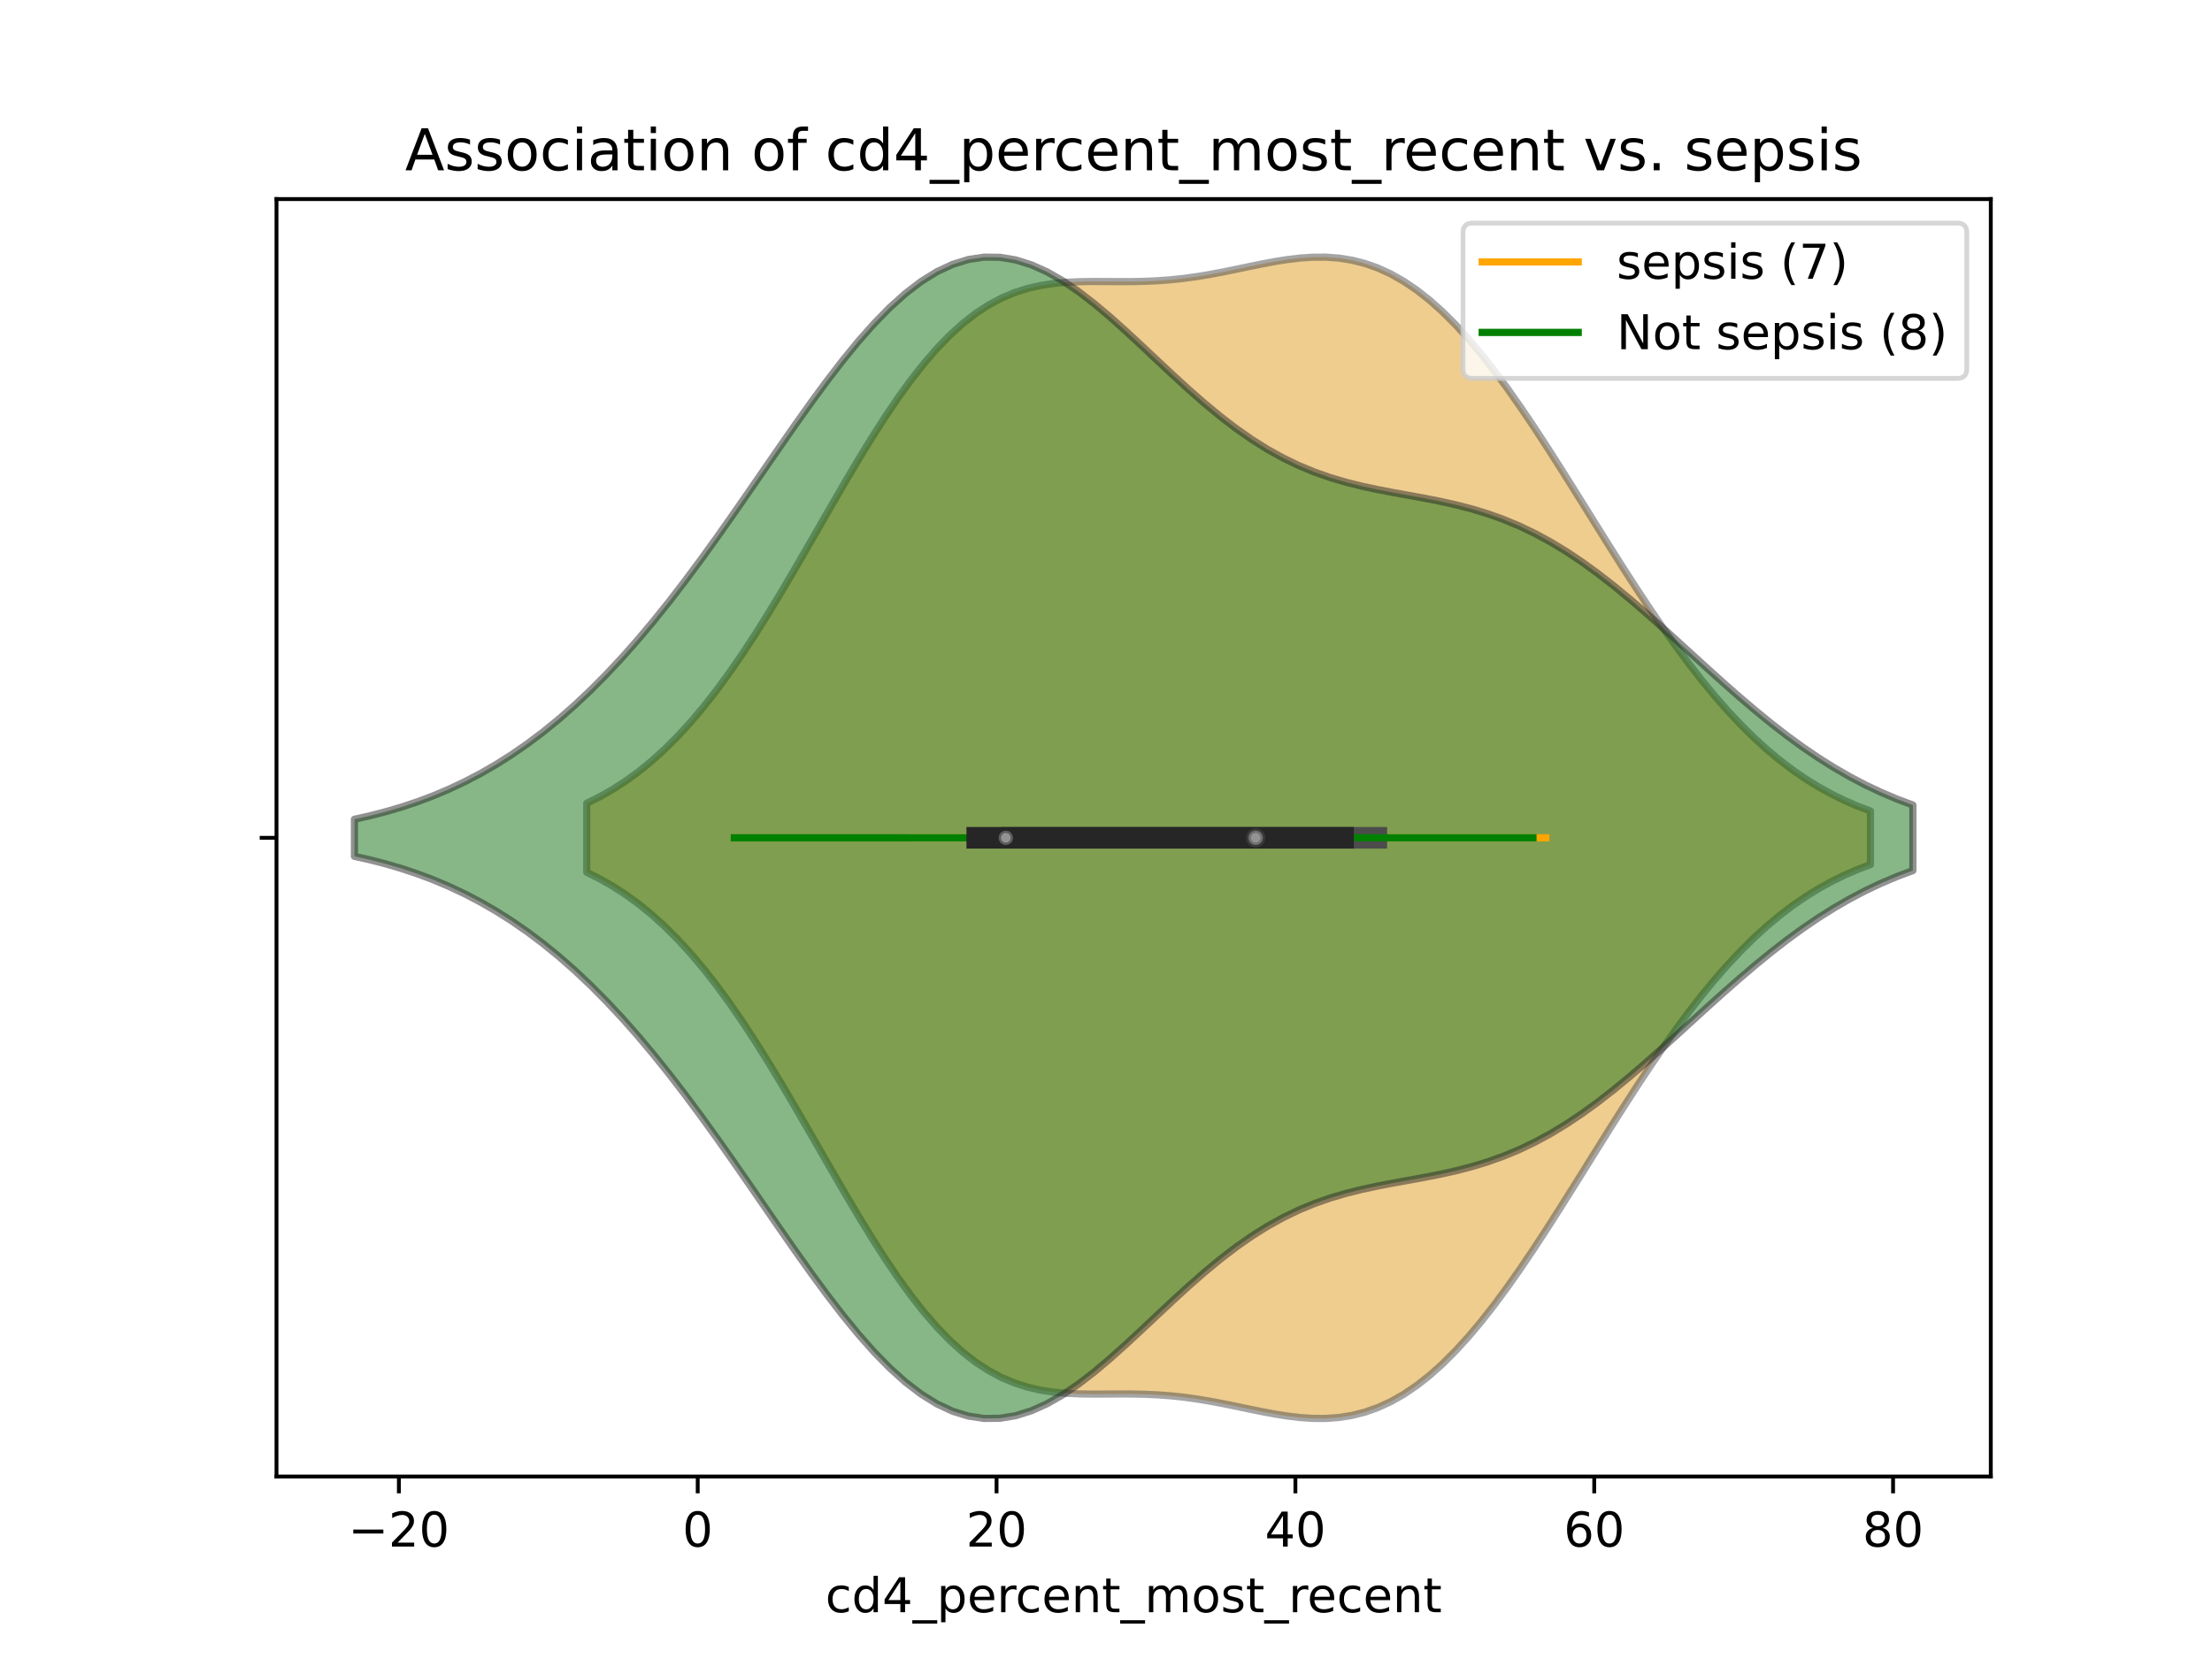 <?xml version="1.0" encoding="utf-8" standalone="no"?>
<!DOCTYPE svg PUBLIC "-//W3C//DTD SVG 1.1//EN"
  "http://www.w3.org/Graphics/SVG/1.1/DTD/svg11.dtd">
<!-- Created with matplotlib (https://matplotlib.org/) -->
<svg height="345.6pt" version="1.1" viewBox="0 0 460.8 345.6" width="460.8pt" xmlns="http://www.w3.org/2000/svg" xmlns:xlink="http://www.w3.org/1999/xlink">
 <defs>
  <style type="text/css">
*{stroke-linecap:butt;stroke-linejoin:round;}
  </style>
 </defs>
 <g id="figure_1">
  <g id="patch_1">
   <path d="M 0 345.6 
L 460.8 345.6 
L 460.8 0 
L 0 0 
z
" style="fill:#ffffff;"/>
  </g>
  <g id="axes_1">
   <g id="patch_2">
    <path d="M 57.6 307.584 
L 414.72 307.584 
L 414.72 41.472 
L 57.6 41.472 
z
" style="fill:#ffffff;"/>
   </g>
   <g id="PolyCollection_1">
    <defs>
     <path d="M 122.229 -163.877 
L 122.229 -178.267 
L 124.93 -179.611 
L 127.631 -181.148 
L 130.333 -182.891 
L 133.034 -184.854 
L 135.735 -187.051 
L 138.436 -189.49 
L 141.138 -192.18 
L 143.839 -195.124 
L 146.54 -198.321 
L 149.242 -201.768 
L 151.943 -205.455 
L 154.644 -209.369 
L 157.345 -213.49 
L 160.047 -217.793 
L 162.748 -222.251 
L 165.449 -226.827 
L 168.15 -231.486 
L 170.852 -236.184 
L 173.553 -240.877 
L 176.254 -245.521 
L 178.955 -250.068 
L 181.657 -254.473 
L 184.358 -258.693 
L 187.059 -262.687 
L 189.76 -266.419 
L 192.462 -269.858 
L 195.163 -272.98 
L 197.864 -275.769 
L 200.565 -278.214 
L 203.267 -280.315 
L 205.968 -282.077 
L 208.669 -283.516 
L 211.37 -284.652 
L 214.072 -285.514 
L 216.773 -286.133 
L 219.474 -286.547 
L 222.175 -286.796 
L 224.877 -286.919 
L 227.578 -286.959 
L 230.279 -286.952 
L 232.98 -286.936 
L 235.682 -286.94 
L 238.383 -286.992 
L 241.084 -287.11 
L 243.785 -287.308 
L 246.487 -287.591 
L 249.188 -287.959 
L 251.889 -288.403 
L 254.591 -288.909 
L 257.292 -289.457 
L 259.993 -290.022 
L 262.694 -290.575 
L 265.396 -291.086 
L 268.097 -291.52 
L 270.798 -291.844 
L 273.499 -292.025 
L 276.201 -292.032 
L 278.902 -291.835 
L 281.603 -291.407 
L 284.304 -290.728 
L 287.006 -289.777 
L 289.707 -288.543 
L 292.408 -287.015 
L 295.109 -285.19 
L 297.811 -283.068 
L 300.512 -280.655 
L 303.213 -277.959 
L 305.914 -274.995 
L 308.616 -271.778 
L 311.317 -268.33 
L 314.018 -264.674 
L 316.719 -260.834 
L 319.421 -256.838 
L 322.122 -252.715 
L 324.823 -248.495 
L 327.524 -244.208 
L 330.226 -239.884 
L 332.927 -235.554 
L 335.628 -231.246 
L 338.329 -226.989 
L 341.031 -222.81 
L 343.732 -218.733 
L 346.433 -214.781 
L 349.134 -210.974 
L 351.836 -207.33 
L 354.537 -203.863 
L 357.238 -200.585 
L 359.94 -197.506 
L 362.641 -194.63 
L 365.342 -191.962 
L 368.043 -189.501 
L 370.745 -187.246 
L 373.446 -185.193 
L 376.147 -183.335 
L 378.848 -181.664 
L 381.55 -180.172 
L 384.251 -178.847 
L 386.952 -177.678 
L 389.653 -176.654 
L 389.653 -165.49 
L 389.653 -165.49 
L 386.952 -164.466 
L 384.251 -163.297 
L 381.55 -161.972 
L 378.848 -160.48 
L 376.147 -158.809 
L 373.446 -156.951 
L 370.745 -154.898 
L 368.043 -152.643 
L 365.342 -150.182 
L 362.641 -147.514 
L 359.94 -144.638 
L 357.238 -141.559 
L 354.537 -138.281 
L 351.836 -134.814 
L 349.134 -131.17 
L 346.433 -127.363 
L 343.732 -123.411 
L 341.031 -119.334 
L 338.329 -115.155 
L 335.628 -110.898 
L 332.927 -106.59 
L 330.226 -102.26 
L 327.524 -97.936 
L 324.823 -93.649 
L 322.122 -89.429 
L 319.421 -85.306 
L 316.719 -81.31 
L 314.018 -77.47 
L 311.317 -73.814 
L 308.616 -70.366 
L 305.914 -67.149 
L 303.213 -64.185 
L 300.512 -61.489 
L 297.811 -59.076 
L 295.109 -56.954 
L 292.408 -55.129 
L 289.707 -53.601 
L 287.006 -52.367 
L 284.304 -51.416 
L 281.603 -50.737 
L 278.902 -50.309 
L 276.201 -50.112 
L 273.499 -50.119 
L 270.798 -50.3 
L 268.097 -50.624 
L 265.396 -51.058 
L 262.694 -51.569 
L 259.993 -52.122 
L 257.292 -52.687 
L 254.591 -53.235 
L 251.889 -53.741 
L 249.188 -54.185 
L 246.487 -54.553 
L 243.785 -54.836 
L 241.084 -55.034 
L 238.383 -55.152 
L 235.682 -55.204 
L 232.98 -55.208 
L 230.279 -55.192 
L 227.578 -55.185 
L 224.877 -55.225 
L 222.175 -55.348 
L 219.474 -55.597 
L 216.773 -56.011 
L 214.072 -56.63 
L 211.37 -57.492 
L 208.669 -58.628 
L 205.968 -60.067 
L 203.267 -61.829 
L 200.565 -63.93 
L 197.864 -66.375 
L 195.163 -69.164 
L 192.462 -72.286 
L 189.76 -75.725 
L 187.059 -79.457 
L 184.358 -83.451 
L 181.657 -87.671 
L 178.955 -92.076 
L 176.254 -96.623 
L 173.553 -101.267 
L 170.852 -105.96 
L 168.15 -110.658 
L 165.449 -115.317 
L 162.748 -119.893 
L 160.047 -124.351 
L 157.345 -128.654 
L 154.644 -132.775 
L 151.943 -136.689 
L 149.242 -140.376 
L 146.54 -143.823 
L 143.839 -147.02 
L 141.138 -149.964 
L 138.436 -152.654 
L 135.735 -155.093 
L 133.034 -157.29 
L 130.333 -159.253 
L 127.631 -160.996 
L 124.93 -162.533 
L 122.229 -163.877 
z
" id="m6e93155fbf" style="stroke:#4c4c4c;stroke-opacity:0.5;stroke-width:1.5;"/>
    </defs>
    <g clip-path="url(#pf383b14195)">
     <use style="fill:#df9c20;fill-opacity:0.5;stroke:#4c4c4c;stroke-opacity:0.5;stroke-width:1.5;" x="0" xlink:href="#m6e93155fbf" y="345.6"/>
    </g>
   </g>
   <g id="PolyCollection_2">
    <defs>
     <path d="M 73.833 -167.206 
L 73.833 -174.938 
L 77.112 -175.673 
L 80.391 -176.518 
L 83.671 -177.482 
L 86.95 -178.576 
L 90.229 -179.81 
L 93.509 -181.194 
L 96.788 -182.738 
L 100.067 -184.451 
L 103.347 -186.342 
L 106.626 -188.419 
L 109.905 -190.689 
L 113.185 -193.158 
L 116.464 -195.831 
L 119.743 -198.711 
L 123.023 -201.801 
L 126.302 -205.1 
L 129.581 -208.606 
L 132.861 -212.314 
L 136.14 -216.218 
L 139.42 -220.307 
L 142.699 -224.567 
L 145.978 -228.979 
L 149.258 -233.522 
L 152.537 -238.168 
L 155.816 -242.888 
L 159.096 -247.644 
L 162.375 -252.396 
L 165.654 -257.1 
L 168.934 -261.708 
L 172.213 -266.17 
L 175.492 -270.432 
L 178.772 -274.443 
L 182.051 -278.149 
L 185.33 -281.5 
L 188.61 -284.452 
L 191.889 -286.962 
L 195.168 -288.996 
L 198.448 -290.529 
L 201.727 -291.543 
L 205.006 -292.032 
L 208.286 -291.999 
L 211.565 -291.459 
L 214.844 -290.436 
L 218.124 -288.965 
L 221.403 -287.089 
L 224.682 -284.859 
L 227.962 -282.332 
L 231.241 -279.571 
L 234.52 -276.638 
L 237.8 -273.598 
L 241.079 -270.515 
L 244.358 -267.449 
L 247.638 -264.454 
L 250.917 -261.581 
L 254.196 -258.869 
L 257.476 -256.354 
L 260.755 -254.059 
L 264.034 -251.999 
L 267.314 -250.18 
L 270.593 -248.599 
L 273.872 -247.245 
L 277.152 -246.098 
L 280.431 -245.132 
L 283.71 -244.316 
L 286.99 -243.614 
L 290.269 -242.987 
L 293.548 -242.394 
L 296.828 -241.794 
L 300.107 -241.147 
L 303.386 -240.415 
L 306.666 -239.563 
L 309.945 -238.563 
L 313.224 -237.389 
L 316.504 -236.023 
L 319.783 -234.451 
L 323.062 -232.67 
L 326.342 -230.679 
L 329.621 -228.486 
L 332.9 -226.104 
L 336.18 -223.552 
L 339.459 -220.854 
L 342.739 -218.037 
L 346.018 -215.13 
L 349.297 -212.165 
L 352.577 -209.174 
L 355.856 -206.19 
L 359.135 -203.243 
L 362.415 -200.362 
L 365.694 -197.572 
L 368.973 -194.897 
L 372.253 -192.356 
L 375.532 -189.964 
L 378.811 -187.733 
L 382.091 -185.67 
L 385.37 -183.779 
L 388.649 -182.06 
L 391.929 -180.511 
L 395.208 -179.126 
L 398.487 -177.9 
L 398.487 -164.244 
L 398.487 -164.244 
L 395.208 -163.018 
L 391.929 -161.633 
L 388.649 -160.084 
L 385.37 -158.365 
L 382.091 -156.474 
L 378.811 -154.411 
L 375.532 -152.18 
L 372.253 -149.788 
L 368.973 -147.247 
L 365.694 -144.572 
L 362.415 -141.782 
L 359.135 -138.901 
L 355.856 -135.954 
L 352.577 -132.97 
L 349.297 -129.979 
L 346.018 -127.014 
L 342.739 -124.107 
L 339.459 -121.29 
L 336.18 -118.592 
L 332.9 -116.04 
L 329.621 -113.658 
L 326.342 -111.465 
L 323.062 -109.474 
L 319.783 -107.693 
L 316.504 -106.121 
L 313.224 -104.755 
L 309.945 -103.581 
L 306.666 -102.581 
L 303.386 -101.729 
L 300.107 -100.997 
L 296.828 -100.35 
L 293.548 -99.75 
L 290.269 -99.157 
L 286.99 -98.53 
L 283.71 -97.828 
L 280.431 -97.012 
L 277.152 -96.046 
L 273.872 -94.899 
L 270.593 -93.545 
L 267.314 -91.964 
L 264.034 -90.145 
L 260.755 -88.085 
L 257.476 -85.79 
L 254.196 -83.275 
L 250.917 -80.563 
L 247.638 -77.69 
L 244.358 -74.695 
L 241.079 -71.629 
L 237.8 -68.546 
L 234.52 -65.506 
L 231.241 -62.573 
L 227.962 -59.812 
L 224.682 -57.285 
L 221.403 -55.055 
L 218.124 -53.179 
L 214.844 -51.708 
L 211.565 -50.685 
L 208.286 -50.145 
L 205.006 -50.112 
L 201.727 -50.601 
L 198.448 -51.615 
L 195.168 -53.148 
L 191.889 -55.182 
L 188.61 -57.692 
L 185.33 -60.644 
L 182.051 -63.995 
L 178.772 -67.701 
L 175.492 -71.712 
L 172.213 -75.974 
L 168.934 -80.436 
L 165.654 -85.044 
L 162.375 -89.748 
L 159.096 -94.5 
L 155.816 -99.256 
L 152.537 -103.976 
L 149.258 -108.622 
L 145.978 -113.165 
L 142.699 -117.577 
L 139.42 -121.837 
L 136.14 -125.926 
L 132.861 -129.83 
L 129.581 -133.538 
L 126.302 -137.044 
L 123.023 -140.343 
L 119.743 -143.433 
L 116.464 -146.313 
L 113.185 -148.986 
L 109.905 -151.455 
L 106.626 -153.725 
L 103.347 -155.802 
L 100.067 -157.693 
L 96.788 -159.406 
L 93.509 -160.95 
L 90.229 -162.334 
L 86.95 -163.568 
L 83.671 -164.662 
L 80.391 -165.626 
L 77.112 -166.471 
L 73.833 -167.206 
z
" id="mebf86e908b" style="stroke:#262626;stroke-opacity:0.5;stroke-width:1.5;"/>
    </defs>
    <g clip-path="url(#pf383b14195)">
     <use style="fill:#107010;fill-opacity:0.5;stroke:#262626;stroke-opacity:0.5;stroke-width:1.5;" x="0" xlink:href="#mebf86e908b" y="345.6"/>
    </g>
   </g>
   <g id="matplotlib.axis_1">
    <g id="xtick_1">
     <g id="line2d_1">
      <defs>
       <path d="M 0 0 
L 0 3.5 
" id="m1d4e3c8582" style="stroke:#000000;stroke-width:0.8;"/>
      </defs>
      <g>
       <use style="stroke:#000000;stroke-width:0.8;" x="83.093" xlink:href="#m1d4e3c8582" y="307.584"/>
      </g>
     </g>
     <g id="text_1">
      <!-- −20 -->
      <defs>
       <path d="M 10.594 35.5 
L 73.188 35.5 
L 73.188 27.203 
L 10.594 27.203 
z
" id="DejaVuSans-8722"/>
       <path d="M 19.188 8.297 
L 53.609 8.297 
L 53.609 0 
L 7.328 0 
L 7.328 8.297 
Q 12.938 14.109 22.625 23.891 
Q 32.328 33.688 34.812 36.531 
Q 39.547 41.844 41.422 45.531 
Q 43.312 49.219 43.312 52.781 
Q 43.312 58.594 39.234 62.25 
Q 35.156 65.922 28.609 65.922 
Q 23.969 65.922 18.812 64.312 
Q 13.672 62.703 7.812 59.422 
L 7.812 69.391 
Q 13.766 71.781 18.938 73 
Q 24.125 74.219 28.422 74.219 
Q 39.75 74.219 46.484 68.547 
Q 53.219 62.891 53.219 53.422 
Q 53.219 48.922 51.531 44.891 
Q 49.859 40.875 45.406 35.406 
Q 44.188 33.984 37.641 27.219 
Q 31.109 20.453 19.188 8.297 
z
" id="DejaVuSans-50"/>
       <path d="M 31.781 66.406 
Q 24.172 66.406 20.328 58.906 
Q 16.5 51.422 16.5 36.375 
Q 16.5 21.391 20.328 13.891 
Q 24.172 6.391 31.781 6.391 
Q 39.453 6.391 43.281 13.891 
Q 47.125 21.391 47.125 36.375 
Q 47.125 51.422 43.281 58.906 
Q 39.453 66.406 31.781 66.406 
z
M 31.781 74.219 
Q 44.047 74.219 50.516 64.516 
Q 56.984 54.828 56.984 36.375 
Q 56.984 17.969 50.516 8.266 
Q 44.047 -1.422 31.781 -1.422 
Q 19.531 -1.422 13.062 8.266 
Q 6.594 17.969 6.594 36.375 
Q 6.594 54.828 13.062 64.516 
Q 19.531 74.219 31.781 74.219 
z
" id="DejaVuSans-48"/>
      </defs>
      <g transform="translate(72.541 322.182)scale(0.1 -0.1)">
       <use xlink:href="#DejaVuSans-8722"/>
       <use x="83.789" xlink:href="#DejaVuSans-50"/>
       <use x="147.412" xlink:href="#DejaVuSans-48"/>
      </g>
     </g>
    </g>
    <g id="xtick_2">
     <g id="line2d_2">
      <g>
       <use style="stroke:#000000;stroke-width:0.8;" x="145.347" xlink:href="#m1d4e3c8582" y="307.584"/>
      </g>
     </g>
     <g id="text_2">
      <!-- 0 -->
      <g transform="translate(142.166 322.182)scale(0.1 -0.1)">
       <use xlink:href="#DejaVuSans-48"/>
      </g>
     </g>
    </g>
    <g id="xtick_3">
     <g id="line2d_3">
      <g>
       <use style="stroke:#000000;stroke-width:0.8;" x="207.601" xlink:href="#m1d4e3c8582" y="307.584"/>
      </g>
     </g>
     <g id="text_3">
      <!-- 20 -->
      <g transform="translate(201.239 322.182)scale(0.1 -0.1)">
       <use xlink:href="#DejaVuSans-50"/>
       <use x="63.623" xlink:href="#DejaVuSans-48"/>
      </g>
     </g>
    </g>
    <g id="xtick_4">
     <g id="line2d_4">
      <g>
       <use style="stroke:#000000;stroke-width:0.8;" x="269.855" xlink:href="#m1d4e3c8582" y="307.584"/>
      </g>
     </g>
     <g id="text_4">
      <!-- 40 -->
      <defs>
       <path d="M 37.797 64.312 
L 12.891 25.391 
L 37.797 25.391 
z
M 35.203 72.906 
L 47.609 72.906 
L 47.609 25.391 
L 58.016 25.391 
L 58.016 17.188 
L 47.609 17.188 
L 47.609 0 
L 37.797 0 
L 37.797 17.188 
L 4.891 17.188 
L 4.891 26.703 
z
" id="DejaVuSans-52"/>
      </defs>
      <g transform="translate(263.492 322.182)scale(0.1 -0.1)">
       <use xlink:href="#DejaVuSans-52"/>
       <use x="63.623" xlink:href="#DejaVuSans-48"/>
      </g>
     </g>
    </g>
    <g id="xtick_5">
     <g id="line2d_5">
      <g>
       <use style="stroke:#000000;stroke-width:0.8;" x="332.109" xlink:href="#m1d4e3c8582" y="307.584"/>
      </g>
     </g>
     <g id="text_5">
      <!-- 60 -->
      <defs>
       <path d="M 33.016 40.375 
Q 26.375 40.375 22.484 35.828 
Q 18.609 31.297 18.609 23.391 
Q 18.609 15.531 22.484 10.953 
Q 26.375 6.391 33.016 6.391 
Q 39.656 6.391 43.531 10.953 
Q 47.406 15.531 47.406 23.391 
Q 47.406 31.297 43.531 35.828 
Q 39.656 40.375 33.016 40.375 
z
M 52.594 71.297 
L 52.594 62.312 
Q 48.875 64.062 45.094 64.984 
Q 41.312 65.922 37.594 65.922 
Q 27.828 65.922 22.672 59.328 
Q 17.531 52.734 16.797 39.406 
Q 19.672 43.656 24.016 45.922 
Q 28.375 48.188 33.594 48.188 
Q 44.578 48.188 50.953 41.516 
Q 57.328 34.859 57.328 23.391 
Q 57.328 12.156 50.688 5.359 
Q 44.047 -1.422 33.016 -1.422 
Q 20.359 -1.422 13.672 8.266 
Q 6.984 17.969 6.984 36.375 
Q 6.984 53.656 15.188 63.938 
Q 23.391 74.219 37.203 74.219 
Q 40.922 74.219 44.703 73.484 
Q 48.484 72.75 52.594 71.297 
z
" id="DejaVuSans-54"/>
      </defs>
      <g transform="translate(325.746 322.182)scale(0.1 -0.1)">
       <use xlink:href="#DejaVuSans-54"/>
       <use x="63.623" xlink:href="#DejaVuSans-48"/>
      </g>
     </g>
    </g>
    <g id="xtick_6">
     <g id="line2d_6">
      <g>
       <use style="stroke:#000000;stroke-width:0.8;" x="394.362" xlink:href="#m1d4e3c8582" y="307.584"/>
      </g>
     </g>
     <g id="text_6">
      <!-- 80 -->
      <defs>
       <path d="M 31.781 34.625 
Q 24.75 34.625 20.719 30.859 
Q 16.703 27.094 16.703 20.516 
Q 16.703 13.922 20.719 10.156 
Q 24.75 6.391 31.781 6.391 
Q 38.812 6.391 42.859 10.172 
Q 46.922 13.969 46.922 20.516 
Q 46.922 27.094 42.891 30.859 
Q 38.875 34.625 31.781 34.625 
z
M 21.922 38.812 
Q 15.578 40.375 12.031 44.719 
Q 8.5 49.078 8.5 55.328 
Q 8.5 64.062 14.719 69.141 
Q 20.953 74.219 31.781 74.219 
Q 42.672 74.219 48.875 69.141 
Q 55.078 64.062 55.078 55.328 
Q 55.078 49.078 51.531 44.719 
Q 48 40.375 41.703 38.812 
Q 48.828 37.156 52.797 32.312 
Q 56.781 27.484 56.781 20.516 
Q 56.781 9.906 50.312 4.234 
Q 43.844 -1.422 31.781 -1.422 
Q 19.734 -1.422 13.25 4.234 
Q 6.781 9.906 6.781 20.516 
Q 6.781 27.484 10.781 32.312 
Q 14.797 37.156 21.922 38.812 
z
M 18.312 54.391 
Q 18.312 48.734 21.844 45.562 
Q 25.391 42.391 31.781 42.391 
Q 38.141 42.391 41.719 45.562 
Q 45.312 48.734 45.312 54.391 
Q 45.312 60.062 41.719 63.234 
Q 38.141 66.406 31.781 66.406 
Q 25.391 66.406 21.844 63.234 
Q 18.312 60.062 18.312 54.391 
z
" id="DejaVuSans-56"/>
      </defs>
      <g transform="translate(388 322.182)scale(0.1 -0.1)">
       <use xlink:href="#DejaVuSans-56"/>
       <use x="63.623" xlink:href="#DejaVuSans-48"/>
      </g>
     </g>
    </g>
    <g id="text_7">
     <!-- cd4_percent_most_recent -->
     <defs>
      <path d="M 48.781 52.594 
L 48.781 44.188 
Q 44.969 46.297 41.141 47.344 
Q 37.312 48.391 33.406 48.391 
Q 24.656 48.391 19.812 42.844 
Q 14.984 37.312 14.984 27.297 
Q 14.984 17.281 19.812 11.734 
Q 24.656 6.203 33.406 6.203 
Q 37.312 6.203 41.141 7.25 
Q 44.969 8.297 48.781 10.406 
L 48.781 2.094 
Q 45.016 0.344 40.984 -0.531 
Q 36.969 -1.422 32.422 -1.422 
Q 20.062 -1.422 12.781 6.344 
Q 5.516 14.109 5.516 27.297 
Q 5.516 40.672 12.859 48.328 
Q 20.219 56 33.016 56 
Q 37.156 56 41.109 55.141 
Q 45.062 54.297 48.781 52.594 
z
" id="DejaVuSans-99"/>
      <path d="M 45.406 46.391 
L 45.406 75.984 
L 54.391 75.984 
L 54.391 0 
L 45.406 0 
L 45.406 8.203 
Q 42.578 3.328 38.25 0.953 
Q 33.938 -1.422 27.875 -1.422 
Q 17.969 -1.422 11.734 6.484 
Q 5.516 14.406 5.516 27.297 
Q 5.516 40.188 11.734 48.094 
Q 17.969 56 27.875 56 
Q 33.938 56 38.25 53.625 
Q 42.578 51.266 45.406 46.391 
z
M 14.797 27.297 
Q 14.797 17.391 18.875 11.75 
Q 22.953 6.109 30.078 6.109 
Q 37.203 6.109 41.297 11.75 
Q 45.406 17.391 45.406 27.297 
Q 45.406 37.203 41.297 42.844 
Q 37.203 48.484 30.078 48.484 
Q 22.953 48.484 18.875 42.844 
Q 14.797 37.203 14.797 27.297 
z
" id="DejaVuSans-100"/>
      <path d="M 50.984 -16.609 
L 50.984 -23.578 
L -0.984 -23.578 
L -0.984 -16.609 
z
" id="DejaVuSans-95"/>
      <path d="M 18.109 8.203 
L 18.109 -20.797 
L 9.078 -20.797 
L 9.078 54.688 
L 18.109 54.688 
L 18.109 46.391 
Q 20.953 51.266 25.266 53.625 
Q 29.594 56 35.594 56 
Q 45.562 56 51.781 48.094 
Q 58.016 40.188 58.016 27.297 
Q 58.016 14.406 51.781 6.484 
Q 45.562 -1.422 35.594 -1.422 
Q 29.594 -1.422 25.266 0.953 
Q 20.953 3.328 18.109 8.203 
z
M 48.688 27.297 
Q 48.688 37.203 44.609 42.844 
Q 40.531 48.484 33.406 48.484 
Q 26.266 48.484 22.188 42.844 
Q 18.109 37.203 18.109 27.297 
Q 18.109 17.391 22.188 11.75 
Q 26.266 6.109 33.406 6.109 
Q 40.531 6.109 44.609 11.75 
Q 48.688 17.391 48.688 27.297 
z
" id="DejaVuSans-112"/>
      <path d="M 56.203 29.594 
L 56.203 25.203 
L 14.891 25.203 
Q 15.484 15.922 20.484 11.062 
Q 25.484 6.203 34.422 6.203 
Q 39.594 6.203 44.453 7.469 
Q 49.312 8.734 54.109 11.281 
L 54.109 2.781 
Q 49.266 0.734 44.188 -0.344 
Q 39.109 -1.422 33.891 -1.422 
Q 20.797 -1.422 13.156 6.188 
Q 5.516 13.812 5.516 26.812 
Q 5.516 40.234 12.766 48.109 
Q 20.016 56 32.328 56 
Q 43.359 56 49.781 48.891 
Q 56.203 41.797 56.203 29.594 
z
M 47.219 32.234 
Q 47.125 39.594 43.094 43.984 
Q 39.062 48.391 32.422 48.391 
Q 24.906 48.391 20.391 44.141 
Q 15.875 39.891 15.188 32.172 
z
" id="DejaVuSans-101"/>
      <path d="M 41.109 46.297 
Q 39.594 47.172 37.812 47.578 
Q 36.031 48 33.891 48 
Q 26.266 48 22.188 43.047 
Q 18.109 38.094 18.109 28.812 
L 18.109 0 
L 9.078 0 
L 9.078 54.688 
L 18.109 54.688 
L 18.109 46.188 
Q 20.953 51.172 25.484 53.578 
Q 30.031 56 36.531 56 
Q 37.453 56 38.578 55.875 
Q 39.703 55.766 41.062 55.516 
z
" id="DejaVuSans-114"/>
      <path d="M 54.891 33.016 
L 54.891 0 
L 45.906 0 
L 45.906 32.719 
Q 45.906 40.484 42.875 44.328 
Q 39.844 48.188 33.797 48.188 
Q 26.516 48.188 22.312 43.547 
Q 18.109 38.922 18.109 30.906 
L 18.109 0 
L 9.078 0 
L 9.078 54.688 
L 18.109 54.688 
L 18.109 46.188 
Q 21.344 51.125 25.703 53.562 
Q 30.078 56 35.797 56 
Q 45.219 56 50.047 50.172 
Q 54.891 44.344 54.891 33.016 
z
" id="DejaVuSans-110"/>
      <path d="M 18.312 70.219 
L 18.312 54.688 
L 36.812 54.688 
L 36.812 47.703 
L 18.312 47.703 
L 18.312 18.016 
Q 18.312 11.328 20.141 9.422 
Q 21.969 7.516 27.594 7.516 
L 36.812 7.516 
L 36.812 0 
L 27.594 0 
Q 17.188 0 13.234 3.875 
Q 9.281 7.766 9.281 18.016 
L 9.281 47.703 
L 2.688 47.703 
L 2.688 54.688 
L 9.281 54.688 
L 9.281 70.219 
z
" id="DejaVuSans-116"/>
      <path d="M 52 44.188 
Q 55.375 50.25 60.062 53.125 
Q 64.75 56 71.094 56 
Q 79.641 56 84.281 50.016 
Q 88.922 44.047 88.922 33.016 
L 88.922 0 
L 79.891 0 
L 79.891 32.719 
Q 79.891 40.578 77.094 44.375 
Q 74.312 48.188 68.609 48.188 
Q 61.625 48.188 57.562 43.547 
Q 53.516 38.922 53.516 30.906 
L 53.516 0 
L 44.484 0 
L 44.484 32.719 
Q 44.484 40.625 41.703 44.406 
Q 38.922 48.188 33.109 48.188 
Q 26.219 48.188 22.156 43.531 
Q 18.109 38.875 18.109 30.906 
L 18.109 0 
L 9.078 0 
L 9.078 54.688 
L 18.109 54.688 
L 18.109 46.188 
Q 21.188 51.219 25.484 53.609 
Q 29.781 56 35.688 56 
Q 41.656 56 45.828 52.969 
Q 50 49.953 52 44.188 
z
" id="DejaVuSans-109"/>
      <path d="M 30.609 48.391 
Q 23.391 48.391 19.188 42.75 
Q 14.984 37.109 14.984 27.297 
Q 14.984 17.484 19.156 11.844 
Q 23.344 6.203 30.609 6.203 
Q 37.797 6.203 41.984 11.859 
Q 46.188 17.531 46.188 27.297 
Q 46.188 37.016 41.984 42.703 
Q 37.797 48.391 30.609 48.391 
z
M 30.609 56 
Q 42.328 56 49.016 48.375 
Q 55.719 40.766 55.719 27.297 
Q 55.719 13.875 49.016 6.219 
Q 42.328 -1.422 30.609 -1.422 
Q 18.844 -1.422 12.172 6.219 
Q 5.516 13.875 5.516 27.297 
Q 5.516 40.766 12.172 48.375 
Q 18.844 56 30.609 56 
z
" id="DejaVuSans-111"/>
      <path d="M 44.281 53.078 
L 44.281 44.578 
Q 40.484 46.531 36.375 47.5 
Q 32.281 48.484 27.875 48.484 
Q 21.188 48.484 17.844 46.438 
Q 14.5 44.391 14.5 40.281 
Q 14.5 37.156 16.891 35.375 
Q 19.281 33.594 26.516 31.984 
L 29.594 31.297 
Q 39.156 29.25 43.188 25.516 
Q 47.219 21.781 47.219 15.094 
Q 47.219 7.469 41.188 3.016 
Q 35.156 -1.422 24.609 -1.422 
Q 20.219 -1.422 15.453 -0.562 
Q 10.688 0.297 5.422 2 
L 5.422 11.281 
Q 10.406 8.688 15.234 7.391 
Q 20.062 6.109 24.812 6.109 
Q 31.156 6.109 34.562 8.281 
Q 37.984 10.453 37.984 14.406 
Q 37.984 18.062 35.516 20.016 
Q 33.062 21.969 24.703 23.781 
L 21.578 24.516 
Q 13.234 26.266 9.516 29.906 
Q 5.812 33.547 5.812 39.891 
Q 5.812 47.609 11.281 51.797 
Q 16.75 56 26.812 56 
Q 31.781 56 36.172 55.266 
Q 40.578 54.547 44.281 53.078 
z
" id="DejaVuSans-115"/>
     </defs>
     <g transform="translate(171.938 335.861)scale(0.1 -0.1)">
      <use xlink:href="#DejaVuSans-99"/>
      <use x="54.98" xlink:href="#DejaVuSans-100"/>
      <use x="118.457" xlink:href="#DejaVuSans-52"/>
      <use x="182.08" xlink:href="#DejaVuSans-95"/>
      <use x="232.08" xlink:href="#DejaVuSans-112"/>
      <use x="295.557" xlink:href="#DejaVuSans-101"/>
      <use x="357.08" xlink:href="#DejaVuSans-114"/>
      <use x="395.943" xlink:href="#DejaVuSans-99"/>
      <use x="450.924" xlink:href="#DejaVuSans-101"/>
      <use x="512.447" xlink:href="#DejaVuSans-110"/>
      <use x="575.826" xlink:href="#DejaVuSans-116"/>
      <use x="615.035" xlink:href="#DejaVuSans-95"/>
      <use x="665.035" xlink:href="#DejaVuSans-109"/>
      <use x="762.447" xlink:href="#DejaVuSans-111"/>
      <use x="823.629" xlink:href="#DejaVuSans-115"/>
      <use x="875.729" xlink:href="#DejaVuSans-116"/>
      <use x="914.938" xlink:href="#DejaVuSans-95"/>
      <use x="964.938" xlink:href="#DejaVuSans-114"/>
      <use x="1003.801" xlink:href="#DejaVuSans-101"/>
      <use x="1065.324" xlink:href="#DejaVuSans-99"/>
      <use x="1120.305" xlink:href="#DejaVuSans-101"/>
      <use x="1181.828" xlink:href="#DejaVuSans-110"/>
      <use x="1245.207" xlink:href="#DejaVuSans-116"/>
     </g>
    </g>
   </g>
   <g id="matplotlib.axis_2">
    <g id="ytick_1">
     <g id="line2d_7">
      <defs>
       <path d="M 0 0 
L -3.5 0 
" id="m28da33e8ff" style="stroke:#000000;stroke-width:0.8;"/>
      </defs>
      <g>
       <use style="stroke:#000000;stroke-width:0.8;" x="57.6" xlink:href="#m28da33e8ff" y="174.528"/>
      </g>
     </g>
    </g>
   </g>
   <g id="line2d_8">
    <path clip-path="url(#pf383b14195)" d="M 189.859 174.528 
L 322.024 174.528 
" style="fill:none;stroke:#ffa500;stroke-linecap:square;stroke-width:1.5;"/>
   </g>
   <g id="line2d_9">
    <path clip-path="url(#pf383b14195)" d="M 210.854 174.528 
L 286.71 174.528 
" style="fill:none;stroke:#4c4c4c;stroke-linecap:square;stroke-width:4.5;"/>
   </g>
   <g id="line2d_10">
    <path clip-path="url(#pf383b14195)" d="M 152.973 174.528 
L 319.347 174.528 
" style="fill:none;stroke:#008000;stroke-linecap:square;stroke-width:1.5;"/>
   </g>
   <g id="line2d_11">
    <path clip-path="url(#pf383b14195)" d="M 203.578 174.528 
L 279.784 174.528 
" style="fill:none;stroke:#262626;stroke-linecap:square;stroke-width:4.5;"/>
   </g>
   <g id="patch_3">
    <path d="M 57.6 307.584 
L 57.6 41.472 
" style="fill:none;stroke:#000000;stroke-linecap:square;stroke-linejoin:miter;stroke-width:0.8;"/>
   </g>
   <g id="patch_4">
    <path d="M 414.72 307.584 
L 414.72 41.472 
" style="fill:none;stroke:#000000;stroke-linecap:square;stroke-linejoin:miter;stroke-width:0.8;"/>
   </g>
   <g id="patch_5">
    <path d="M 57.6 307.584 
L 414.72 307.584 
" style="fill:none;stroke:#000000;stroke-linecap:square;stroke-linejoin:miter;stroke-width:0.8;"/>
   </g>
   <g id="patch_6">
    <path d="M 57.6 41.472 
L 414.72 41.472 
" style="fill:none;stroke:#000000;stroke-linecap:square;stroke-linejoin:miter;stroke-width:0.8;"/>
   </g>
   <g id="PathCollection_1">
    <defs>
     <path d="M 0 1.5 
C 0.398 1.5 0.779 1.342 1.061 1.061 
C 1.342 0.779 1.5 0.398 1.5 0 
C 1.5 -0.398 1.342 -0.779 1.061 -1.061 
C 0.779 -1.342 0.398 -1.5 0 -1.5 
C -0.398 -1.5 -0.779 -1.342 -1.061 -1.061 
C -1.342 -0.779 -1.5 -0.398 -1.5 0 
C -1.5 0.398 -1.342 0.779 -1.061 1.061 
C -0.779 1.342 -0.398 1.5 0 1.5 
z
" id="mecc31b325b" style="stroke:#4c4c4c;stroke-opacity:0.5;"/>
    </defs>
    <g clip-path="url(#pf383b14195)">
     <use style="fill:#ffffff;fill-opacity:0.5;stroke:#4c4c4c;stroke-opacity:0.5;" x="261.575" xlink:href="#mecc31b325b" y="174.528"/>
    </g>
   </g>
   <g id="PathCollection_2">
    <defs>
     <path d="M 0 1.5 
C 0.398 1.5 0.779 1.342 1.061 1.061 
C 1.342 0.779 1.5 0.398 1.5 0 
C 1.5 -0.398 1.342 -0.779 1.061 -1.061 
C 0.779 -1.342 0.398 -1.5 0 -1.5 
C -0.398 -1.5 -0.779 -1.342 -1.061 -1.061 
C -1.342 -0.779 -1.5 -0.398 -1.5 0 
C -1.5 0.398 -1.342 0.779 -1.061 1.061 
C -0.779 1.342 -0.398 1.5 0 1.5 
z
" id="mc6f50a96a3" style="stroke:#262626;stroke-opacity:0.5;"/>
    </defs>
    <g clip-path="url(#pf383b14195)">
     <use style="fill:#ffffff;fill-opacity:0.5;stroke:#262626;stroke-opacity:0.5;" x="209.531" xlink:href="#mc6f50a96a3" y="174.528"/>
    </g>
   </g>
   <g id="text_8">
    <!-- Association of cd4_percent_most_recent vs. sepsis -->
    <defs>
     <path d="M 34.188 63.188 
L 20.797 26.906 
L 47.609 26.906 
z
M 28.609 72.906 
L 39.797 72.906 
L 67.578 0 
L 57.328 0 
L 50.688 18.703 
L 17.828 18.703 
L 11.188 0 
L 0.781 0 
z
" id="DejaVuSans-65"/>
     <path d="M 9.422 54.688 
L 18.406 54.688 
L 18.406 0 
L 9.422 0 
z
M 9.422 75.984 
L 18.406 75.984 
L 18.406 64.594 
L 9.422 64.594 
z
" id="DejaVuSans-105"/>
     <path d="M 34.281 27.484 
Q 23.391 27.484 19.188 25 
Q 14.984 22.516 14.984 16.5 
Q 14.984 11.719 18.141 8.906 
Q 21.297 6.109 26.703 6.109 
Q 34.188 6.109 38.703 11.406 
Q 43.219 16.703 43.219 25.484 
L 43.219 27.484 
z
M 52.203 31.203 
L 52.203 0 
L 43.219 0 
L 43.219 8.297 
Q 40.141 3.328 35.547 0.953 
Q 30.953 -1.422 24.312 -1.422 
Q 15.922 -1.422 10.953 3.297 
Q 6 8.016 6 15.922 
Q 6 25.141 12.172 29.828 
Q 18.359 34.516 30.609 34.516 
L 43.219 34.516 
L 43.219 35.406 
Q 43.219 41.609 39.141 45 
Q 35.062 48.391 27.688 48.391 
Q 23 48.391 18.547 47.266 
Q 14.109 46.141 10.016 43.891 
L 10.016 52.203 
Q 14.938 54.109 19.578 55.047 
Q 24.219 56 28.609 56 
Q 40.484 56 46.344 49.844 
Q 52.203 43.703 52.203 31.203 
z
" id="DejaVuSans-97"/>
     <path id="DejaVuSans-32"/>
     <path d="M 37.109 75.984 
L 37.109 68.5 
L 28.516 68.5 
Q 23.688 68.5 21.797 66.547 
Q 19.922 64.594 19.922 59.516 
L 19.922 54.688 
L 34.719 54.688 
L 34.719 47.703 
L 19.922 47.703 
L 19.922 0 
L 10.891 0 
L 10.891 47.703 
L 2.297 47.703 
L 2.297 54.688 
L 10.891 54.688 
L 10.891 58.5 
Q 10.891 67.625 15.141 71.797 
Q 19.391 75.984 28.609 75.984 
z
" id="DejaVuSans-102"/>
     <path d="M 2.984 54.688 
L 12.5 54.688 
L 29.594 8.797 
L 46.688 54.688 
L 56.203 54.688 
L 35.688 0 
L 23.484 0 
z
" id="DejaVuSans-118"/>
     <path d="M 10.688 12.406 
L 21 12.406 
L 21 0 
L 10.688 0 
z
" id="DejaVuSans-46"/>
    </defs>
    <g transform="translate(84.392 35.472)scale(0.12 -0.12)">
     <use xlink:href="#DejaVuSans-65"/>
     <use x="68.408" xlink:href="#DejaVuSans-115"/>
     <use x="120.508" xlink:href="#DejaVuSans-115"/>
     <use x="172.607" xlink:href="#DejaVuSans-111"/>
     <use x="233.789" xlink:href="#DejaVuSans-99"/>
     <use x="288.77" xlink:href="#DejaVuSans-105"/>
     <use x="316.553" xlink:href="#DejaVuSans-97"/>
     <use x="377.832" xlink:href="#DejaVuSans-116"/>
     <use x="417.041" xlink:href="#DejaVuSans-105"/>
     <use x="444.824" xlink:href="#DejaVuSans-111"/>
     <use x="506.006" xlink:href="#DejaVuSans-110"/>
     <use x="569.385" xlink:href="#DejaVuSans-32"/>
     <use x="601.172" xlink:href="#DejaVuSans-111"/>
     <use x="662.354" xlink:href="#DejaVuSans-102"/>
     <use x="697.559" xlink:href="#DejaVuSans-32"/>
     <use x="729.346" xlink:href="#DejaVuSans-99"/>
     <use x="784.326" xlink:href="#DejaVuSans-100"/>
     <use x="847.803" xlink:href="#DejaVuSans-52"/>
     <use x="911.426" xlink:href="#DejaVuSans-95"/>
     <use x="961.426" xlink:href="#DejaVuSans-112"/>
     <use x="1024.902" xlink:href="#DejaVuSans-101"/>
     <use x="1086.426" xlink:href="#DejaVuSans-114"/>
     <use x="1125.289" xlink:href="#DejaVuSans-99"/>
     <use x="1180.27" xlink:href="#DejaVuSans-101"/>
     <use x="1241.793" xlink:href="#DejaVuSans-110"/>
     <use x="1305.172" xlink:href="#DejaVuSans-116"/>
     <use x="1344.381" xlink:href="#DejaVuSans-95"/>
     <use x="1394.381" xlink:href="#DejaVuSans-109"/>
     <use x="1491.793" xlink:href="#DejaVuSans-111"/>
     <use x="1552.975" xlink:href="#DejaVuSans-115"/>
     <use x="1605.074" xlink:href="#DejaVuSans-116"/>
     <use x="1644.283" xlink:href="#DejaVuSans-95"/>
     <use x="1694.283" xlink:href="#DejaVuSans-114"/>
     <use x="1733.146" xlink:href="#DejaVuSans-101"/>
     <use x="1794.67" xlink:href="#DejaVuSans-99"/>
     <use x="1849.65" xlink:href="#DejaVuSans-101"/>
     <use x="1911.174" xlink:href="#DejaVuSans-110"/>
     <use x="1974.553" xlink:href="#DejaVuSans-116"/>
     <use x="2013.762" xlink:href="#DejaVuSans-32"/>
     <use x="2045.549" xlink:href="#DejaVuSans-118"/>
     <use x="2104.729" xlink:href="#DejaVuSans-115"/>
     <use x="2156.828" xlink:href="#DejaVuSans-46"/>
     <use x="2188.615" xlink:href="#DejaVuSans-32"/>
     <use x="2220.402" xlink:href="#DejaVuSans-115"/>
     <use x="2272.502" xlink:href="#DejaVuSans-101"/>
     <use x="2334.025" xlink:href="#DejaVuSans-112"/>
     <use x="2397.502" xlink:href="#DejaVuSans-115"/>
     <use x="2449.602" xlink:href="#DejaVuSans-105"/>
     <use x="2477.385" xlink:href="#DejaVuSans-115"/>
    </g>
   </g>
   <g id="legend_1">
    <g id="patch_7">
     <path d="M 306.77 78.828 
L 407.72 78.828 
Q 409.72 78.828 409.72 76.828 
L 409.72 48.472 
Q 409.72 46.472 407.72 46.472 
L 306.77 46.472 
Q 304.77 46.472 304.77 48.472 
L 304.77 76.828 
Q 304.77 78.828 306.77 78.828 
z
" style="fill:#ffffff;opacity:0.8;stroke:#cccccc;stroke-linejoin:miter;"/>
    </g>
    <g id="line2d_12">
     <path d="M 308.77 54.57 
L 328.77 54.57 
" style="fill:none;stroke:#ffa500;stroke-linecap:square;stroke-width:1.5;"/>
    </g>
    <g id="line2d_13"/>
    <g id="text_9">
     <!-- sepsis (7) -->
     <defs>
      <path d="M 31 75.875 
Q 24.469 64.656 21.281 53.656 
Q 18.109 42.672 18.109 31.391 
Q 18.109 20.125 21.312 9.062 
Q 24.516 -2 31 -13.188 
L 23.188 -13.188 
Q 15.875 -1.703 12.234 9.375 
Q 8.594 20.453 8.594 31.391 
Q 8.594 42.281 12.203 53.312 
Q 15.828 64.359 23.188 75.875 
z
" id="DejaVuSans-40"/>
      <path d="M 8.203 72.906 
L 55.078 72.906 
L 55.078 68.703 
L 28.609 0 
L 18.312 0 
L 43.219 64.594 
L 8.203 64.594 
z
" id="DejaVuSans-55"/>
      <path d="M 8.016 75.875 
L 15.828 75.875 
Q 23.141 64.359 26.781 53.312 
Q 30.422 42.281 30.422 31.391 
Q 30.422 20.453 26.781 9.375 
Q 23.141 -1.703 15.828 -13.188 
L 8.016 -13.188 
Q 14.5 -2 17.703 9.062 
Q 20.906 20.125 20.906 31.391 
Q 20.906 42.672 17.703 53.656 
Q 14.5 64.656 8.016 75.875 
z
" id="DejaVuSans-41"/>
     </defs>
     <g transform="translate(336.77 58.07)scale(0.1 -0.1)">
      <use xlink:href="#DejaVuSans-115"/>
      <use x="52.1" xlink:href="#DejaVuSans-101"/>
      <use x="113.623" xlink:href="#DejaVuSans-112"/>
      <use x="177.1" xlink:href="#DejaVuSans-115"/>
      <use x="229.199" xlink:href="#DejaVuSans-105"/>
      <use x="256.982" xlink:href="#DejaVuSans-115"/>
      <use x="309.082" xlink:href="#DejaVuSans-32"/>
      <use x="340.869" xlink:href="#DejaVuSans-40"/>
      <use x="379.883" xlink:href="#DejaVuSans-55"/>
      <use x="443.506" xlink:href="#DejaVuSans-41"/>
     </g>
    </g>
    <g id="line2d_14">
     <path d="M 308.77 69.249 
L 328.77 69.249 
" style="fill:none;stroke:#008000;stroke-linecap:square;stroke-width:1.5;"/>
    </g>
    <g id="line2d_15"/>
    <g id="text_10">
     <!-- Not sepsis (8) -->
     <defs>
      <path d="M 9.812 72.906 
L 23.094 72.906 
L 55.422 11.922 
L 55.422 72.906 
L 64.984 72.906 
L 64.984 0 
L 51.703 0 
L 19.391 60.984 
L 19.391 0 
L 9.812 0 
z
" id="DejaVuSans-78"/>
     </defs>
     <g transform="translate(336.77 72.749)scale(0.1 -0.1)">
      <use xlink:href="#DejaVuSans-78"/>
      <use x="74.805" xlink:href="#DejaVuSans-111"/>
      <use x="135.986" xlink:href="#DejaVuSans-116"/>
      <use x="175.195" xlink:href="#DejaVuSans-32"/>
      <use x="206.982" xlink:href="#DejaVuSans-115"/>
      <use x="259.082" xlink:href="#DejaVuSans-101"/>
      <use x="320.605" xlink:href="#DejaVuSans-112"/>
      <use x="384.082" xlink:href="#DejaVuSans-115"/>
      <use x="436.182" xlink:href="#DejaVuSans-105"/>
      <use x="463.965" xlink:href="#DejaVuSans-115"/>
      <use x="516.064" xlink:href="#DejaVuSans-32"/>
      <use x="547.852" xlink:href="#DejaVuSans-40"/>
      <use x="586.865" xlink:href="#DejaVuSans-56"/>
      <use x="650.488" xlink:href="#DejaVuSans-41"/>
     </g>
    </g>
   </g>
  </g>
 </g>
 <defs>
  <clipPath id="pf383b14195">
   <rect height="266.112" width="357.12" x="57.6" y="41.472"/>
  </clipPath>
 </defs>
</svg>
